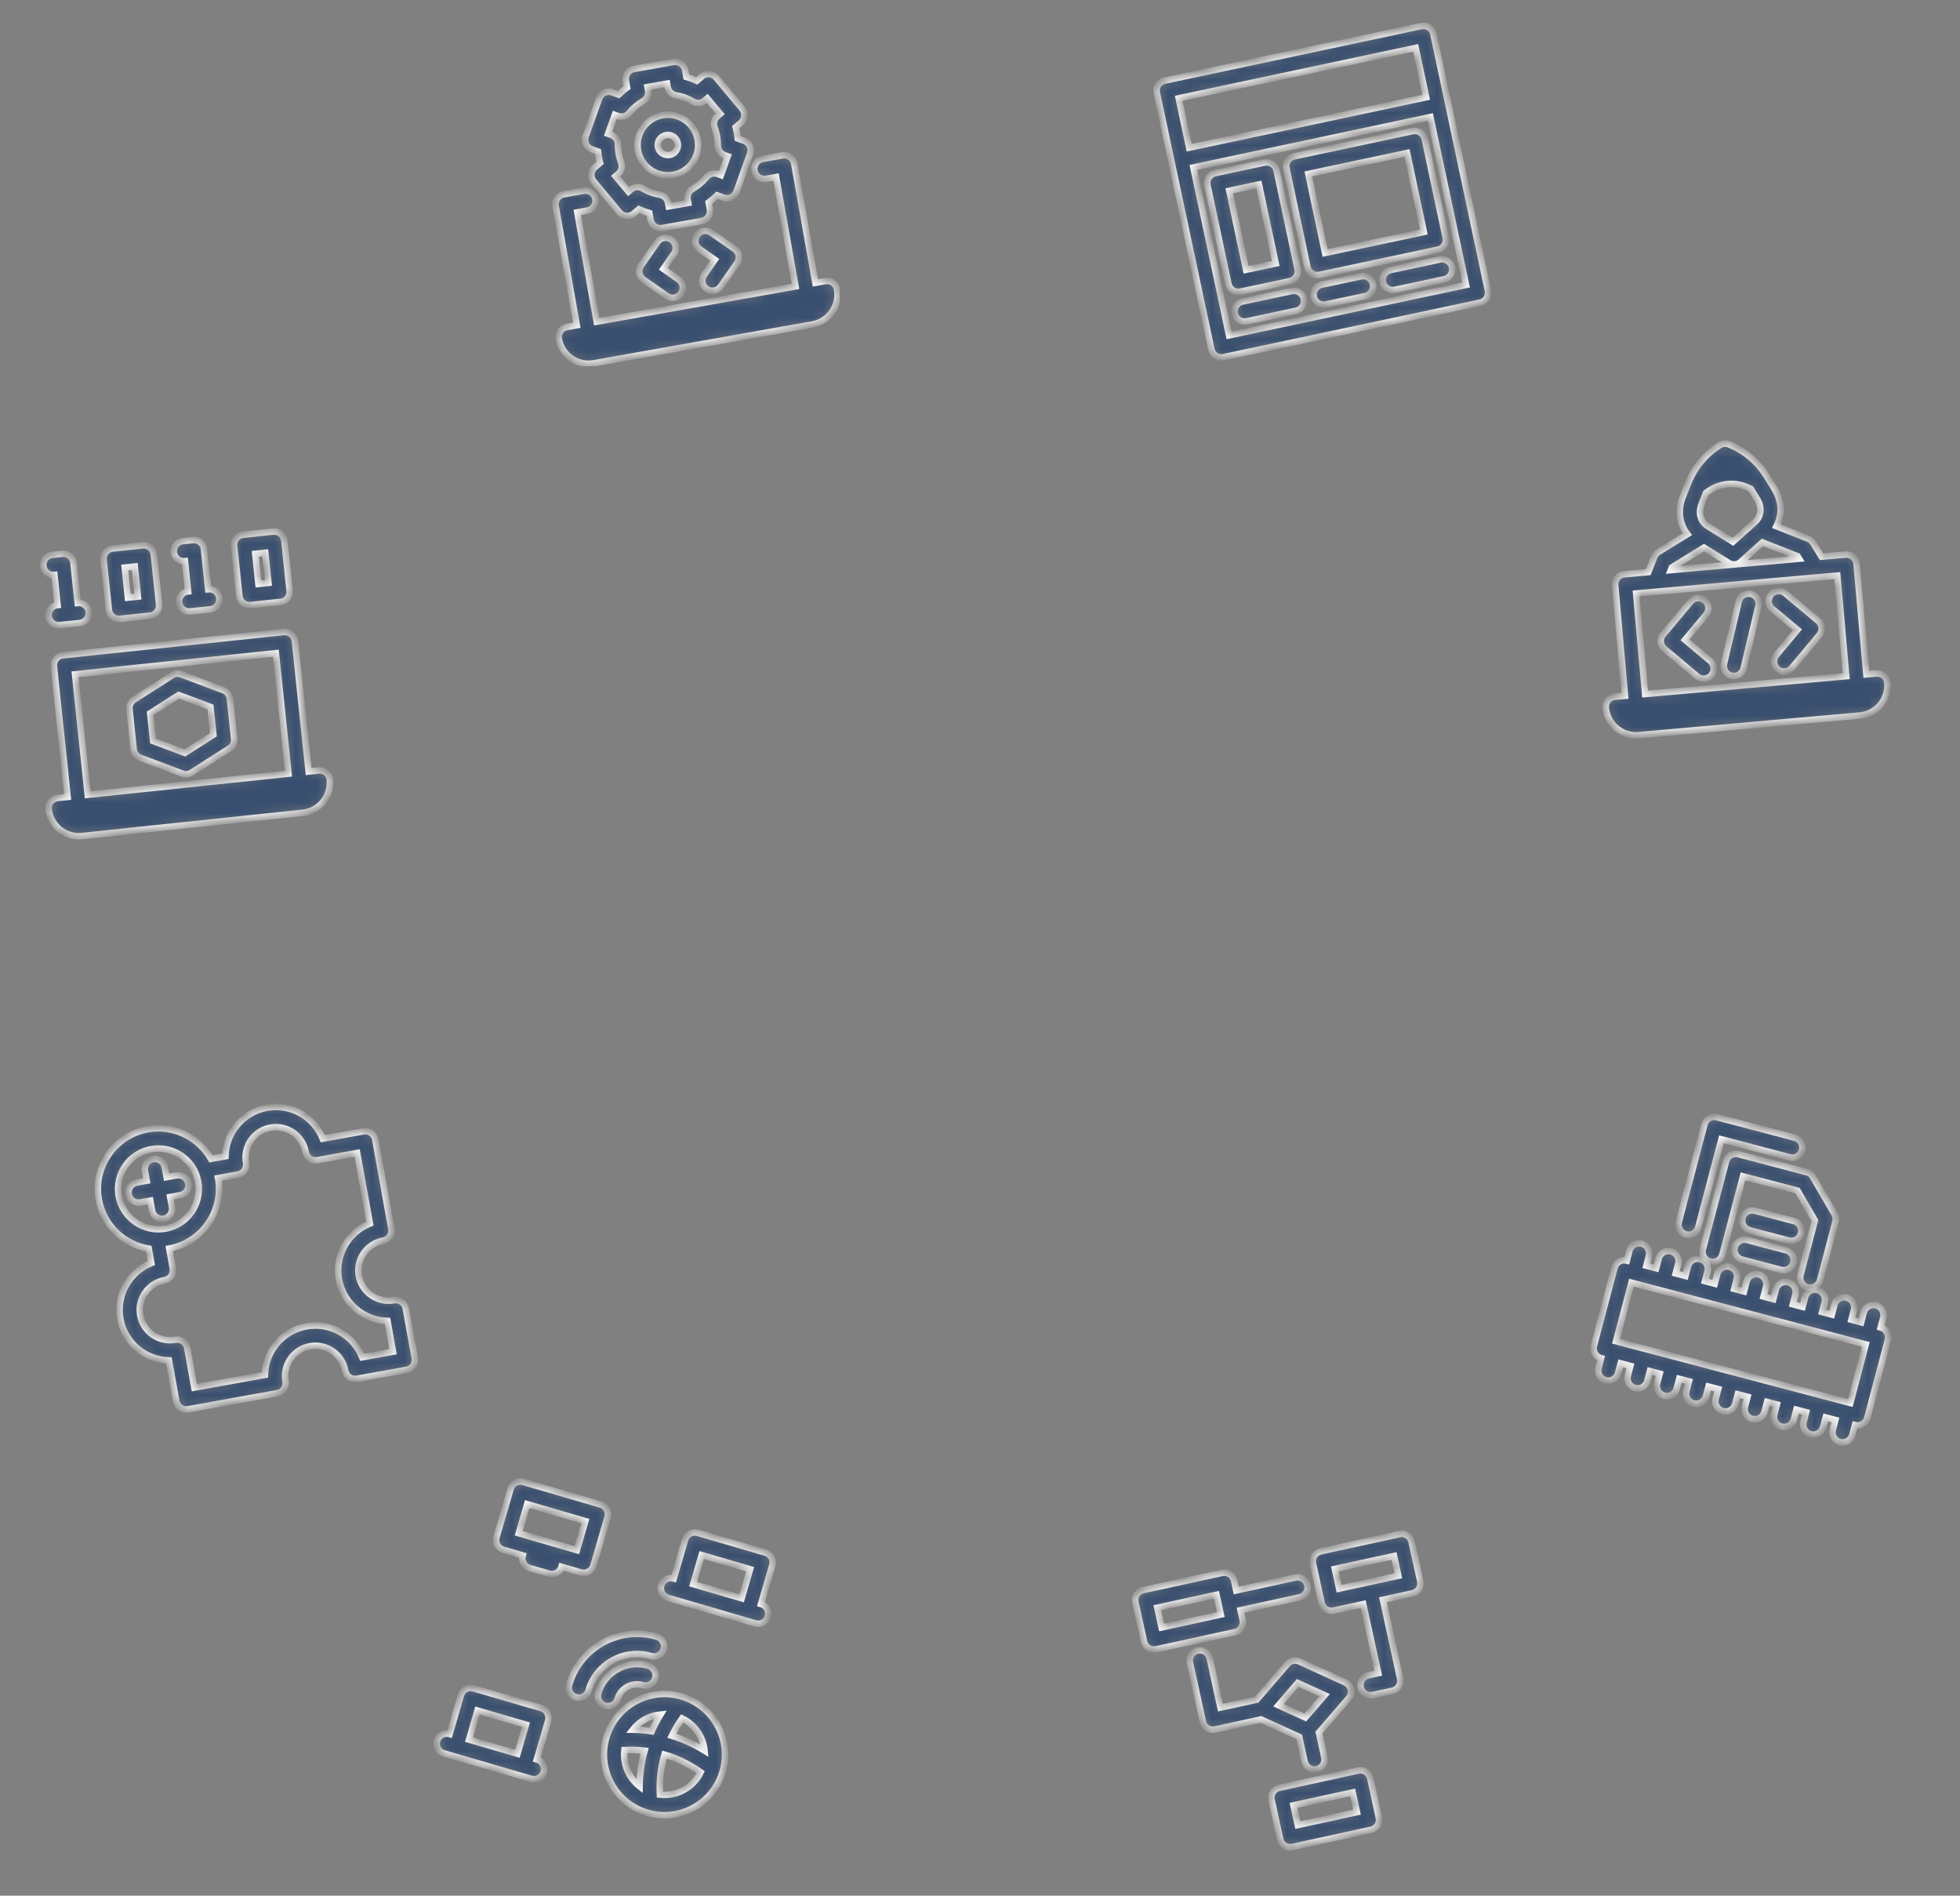 <svg width="182" height="176" viewBox="0 0 182 176" fill="none" xmlns="http://www.w3.org/2000/svg">
<rect x="0" y="0" width="182" height="176" fill="#808080" stroke="none"/>
<g clip-path="url(#clip0_234_1547)">
<mask id="path-1-inside-1_234_1547" fill="white">
<path d="M120.646 154.255C120.267 154.082 119.819 154.18 119.547 154.495L116.687 157.806L113.329 158.54L112.329 153.96C112.218 153.454 111.719 153.134 111.213 153.244C110.707 153.355 110.386 153.854 110.497 154.36L111.697 159.856C111.808 160.361 112.307 160.682 112.813 160.572L117.087 159.638L120.64 161.261L121.141 163.551C121.251 164.057 121.751 164.377 122.257 164.267C122.762 164.156 123.083 163.656 122.972 163.151L122.472 160.861L125.23 157.668C125.423 157.445 125.499 157.143 125.436 156.855C125.373 156.567 125.178 156.325 124.91 156.202L120.646 154.255ZM121.206 159.458L118.719 158.322L120.506 156.252L122.994 157.388L121.206 159.458Z"/>
</mask>
<path d="M120.646 154.255C120.267 154.082 119.819 154.18 119.547 154.495L116.687 157.806L113.329 158.54L112.329 153.96C112.218 153.454 111.719 153.134 111.213 153.244C110.707 153.355 110.386 153.854 110.497 154.36L111.697 159.856C111.808 160.361 112.307 160.682 112.813 160.572L117.087 159.638L120.64 161.261L121.141 163.551C121.251 164.057 121.751 164.377 122.257 164.267C122.762 164.156 123.083 163.656 122.972 163.151L122.472 160.861L125.23 157.668C125.423 157.445 125.499 157.143 125.436 156.855C125.373 156.567 125.178 156.325 124.91 156.202L120.646 154.255ZM121.206 159.458L118.719 158.322L120.506 156.252L122.994 157.388L121.206 159.458Z" fill="#394F6F" stroke="white" stroke-width="0.6" mask="url(#path-1-inside-1_234_1547)"/>
<mask id="path-2-inside-2_234_1547" fill="white">
<path d="M126.12 164.382L118.793 165.983C118.287 166.093 117.967 166.593 118.077 167.099L118.877 170.762C118.988 171.268 119.487 171.589 119.993 171.478L127.32 169.878C127.826 169.767 128.147 169.268 128.036 168.762L127.236 165.098C127.126 164.592 126.626 164.272 126.12 164.382ZM126.004 168.246L120.509 169.446L120.109 167.614L125.604 166.414L126.004 168.246Z"/>
</mask>
<path d="M126.12 164.382L118.793 165.983C118.287 166.093 117.967 166.593 118.077 167.099L118.877 170.762C118.988 171.268 119.487 171.589 119.993 171.478L127.32 169.878C127.826 169.767 128.147 169.268 128.036 168.762L127.236 165.098C127.126 164.592 126.626 164.272 126.12 164.382ZM126.004 168.246L120.509 169.446L120.109 167.614L125.604 166.414L126.004 168.246Z" fill="#394F6F" stroke="white" stroke-width="0.6" mask="url(#path-2-inside-2_234_1547)"/>
<mask id="path-3-inside-3_234_1547" fill="white">
<path d="M115.392 150.412L115.192 149.496L120.687 148.296C121.193 148.186 121.513 147.686 121.403 147.18C121.293 146.674 120.793 146.354 120.287 146.464L114.792 147.665L114.592 146.749C114.481 146.243 113.981 145.922 113.476 146.033L106.148 147.633C105.643 147.744 105.322 148.243 105.432 148.749L106.233 152.413C106.343 152.918 106.843 153.239 107.349 153.129L114.676 151.528C115.182 151.418 115.502 150.918 115.392 150.412ZM113.36 149.896L107.864 151.097L107.464 149.265L112.96 148.065L113.36 149.896Z"/>
</mask>
<path d="M115.392 150.412L115.192 149.496L120.687 148.296C121.193 148.186 121.513 147.686 121.403 147.18C121.293 146.674 120.793 146.354 120.287 146.464L114.792 147.665L114.592 146.749C114.481 146.243 113.981 145.922 113.476 146.033L106.148 147.633C105.643 147.744 105.322 148.243 105.432 148.749L106.233 152.413C106.343 152.918 106.843 153.239 107.349 153.129L114.676 151.528C115.182 151.418 115.502 150.918 115.392 150.412ZM113.36 149.896L107.864 151.097L107.464 149.265L112.96 148.065L113.36 149.896Z" fill="#394F6F" stroke="white" stroke-width="0.6" mask="url(#path-3-inside-3_234_1547)"/>
<mask id="path-4-inside-4_234_1547" fill="white">
<path d="M129.962 142.432L122.635 144.032C122.129 144.143 121.808 144.642 121.919 145.148L122.719 148.812C122.829 149.318 123.329 149.638 123.835 149.528L126.583 148.928L127.983 155.339L127.067 155.539C126.561 155.649 126.241 156.149 126.351 156.655C126.462 157.161 126.961 157.481 127.467 157.371L129.299 156.971C129.805 156.86 130.125 156.361 130.015 155.855L128.414 148.527L131.162 147.927C131.668 147.817 131.989 147.317 131.878 146.811L131.078 143.148C130.967 142.642 130.468 142.321 129.962 142.432ZM129.846 146.296L124.351 147.496L123.951 145.664L129.446 144.464L129.846 146.296Z"/>
</mask>
<path d="M129.962 142.432L122.635 144.032C122.129 144.143 121.808 144.642 121.919 145.148L122.719 148.812C122.829 149.318 123.329 149.638 123.835 149.528L126.583 148.928L127.983 155.339L127.067 155.539C126.561 155.649 126.241 156.149 126.351 156.655C126.462 157.161 126.961 157.481 127.467 157.371L129.299 156.971C129.805 156.86 130.125 156.361 130.015 155.855L128.414 148.527L131.162 147.927C131.668 147.817 131.989 147.317 131.878 146.811L131.078 143.148C130.967 142.642 130.468 142.321 129.962 142.432ZM129.846 146.296L124.351 147.496L123.951 145.664L129.446 144.464L129.846 146.296Z" fill="#394F6F" stroke="white" stroke-width="0.6" mask="url(#path-4-inside-4_234_1547)"/>
</g>
<g clip-path="url(#clip1_234_1547)">
<mask id="path-5-inside-5_234_1547" fill="white">
<path d="M174.635 123.244L174.873 122.338C175.005 121.837 174.707 121.324 174.206 121.192C173.705 121.06 173.192 121.359 173.06 121.86L172.821 122.767L171.915 122.528L172.154 121.621C172.286 121.121 171.987 120.608 171.486 120.476C170.985 120.344 170.472 120.643 170.34 121.143L170.102 122.05L169.195 121.811L169.434 120.905C169.566 120.404 169.267 119.891 168.766 119.759C168.265 119.627 167.753 119.926 167.621 120.427L167.382 121.334L166.475 121.095L166.714 120.188C166.846 119.688 166.548 119.175 166.046 119.043C165.545 118.911 165.033 119.21 164.901 119.711L164.662 120.617L163.756 120.378L163.994 119.472C164.126 118.971 163.828 118.458 163.327 118.326C162.826 118.194 162.313 118.493 162.181 118.994L161.943 119.901L161.036 119.662L161.275 118.755C161.407 118.255 161.108 117.742 160.607 117.61C160.106 117.478 159.594 117.777 159.462 118.278L159.223 119.184L158.316 118.945L158.555 118.039C158.687 117.538 158.388 117.025 157.887 116.893C157.386 116.761 156.874 117.061 156.742 117.561L156.503 118.468L155.597 118.229L155.835 117.322C155.967 116.822 155.669 116.309 155.168 116.177C154.667 116.045 154.154 116.344 154.022 116.845L153.783 117.751L152.877 117.512L153.116 116.606C153.248 116.105 152.949 115.592 152.448 115.46C151.947 115.328 151.434 115.628 151.303 116.128L151.064 117.035C150.563 116.903 150.05 117.202 149.918 117.702L148.008 124.955C147.876 125.456 148.174 125.968 148.675 126.1L148.437 127.007C148.305 127.508 148.603 128.02 149.104 128.152C149.605 128.284 150.118 127.985 150.25 127.485L150.489 126.578L151.395 126.817L151.156 127.723C151.024 128.224 151.323 128.737 151.824 128.869C152.325 129.001 152.838 128.702 152.969 128.201L153.208 127.295L154.115 127.533L153.876 128.44C153.744 128.941 154.043 129.453 154.544 129.585C155.045 129.717 155.557 129.418 155.689 128.918L155.928 128.011L156.835 128.25L156.596 129.156C156.464 129.657 156.762 130.17 157.264 130.302C157.765 130.434 158.277 130.135 158.409 129.634L158.648 128.728L159.554 128.966L159.315 129.873C159.184 130.374 159.482 130.886 159.983 131.018C160.484 131.15 160.997 130.851 161.129 130.351L161.367 129.444L162.274 129.683L162.035 130.589C161.903 131.09 162.202 131.603 162.703 131.735C163.204 131.867 163.716 131.568 163.848 131.067L164.087 130.16L164.994 130.399L164.755 131.306C164.623 131.806 164.922 132.319 165.423 132.451C165.924 132.583 166.436 132.284 166.568 131.783L166.807 130.877L167.713 131.116L167.475 132.022C167.343 132.523 167.641 133.036 168.142 133.168C168.643 133.3 169.156 133.001 169.288 132.5L169.527 131.593L170.433 131.832L170.194 132.739C170.062 133.239 170.361 133.752 170.862 133.884C171.363 134.016 171.876 133.717 172.007 133.216L172.246 132.31C172.747 132.442 173.26 132.143 173.392 131.642L175.302 124.39C175.434 123.889 175.136 123.376 174.635 123.244ZM150.06 124.526L151.493 119.087L173.25 124.818L171.817 130.258L150.06 124.526Z"/>
</mask>
<path d="M174.635 123.244L174.873 122.338C175.005 121.837 174.707 121.324 174.206 121.192C173.705 121.06 173.192 121.359 173.06 121.86L172.821 122.767L171.915 122.528L172.154 121.621C172.286 121.121 171.987 120.608 171.486 120.476C170.985 120.344 170.472 120.643 170.34 121.143L170.102 122.05L169.195 121.811L169.434 120.905C169.566 120.404 169.267 119.891 168.766 119.759C168.265 119.627 167.753 119.926 167.621 120.427L167.382 121.334L166.475 121.095L166.714 120.188C166.846 119.688 166.548 119.175 166.046 119.043C165.545 118.911 165.033 119.21 164.901 119.711L164.662 120.617L163.756 120.378L163.994 119.472C164.126 118.971 163.828 118.458 163.327 118.326C162.826 118.194 162.313 118.493 162.181 118.994L161.943 119.901L161.036 119.662L161.275 118.755C161.407 118.255 161.108 117.742 160.607 117.61C160.106 117.478 159.594 117.777 159.462 118.278L159.223 119.184L158.316 118.945L158.555 118.039C158.687 117.538 158.388 117.025 157.887 116.893C157.386 116.761 156.874 117.061 156.742 117.561L156.503 118.468L155.597 118.229L155.835 117.322C155.967 116.822 155.669 116.309 155.168 116.177C154.667 116.045 154.154 116.344 154.022 116.845L153.783 117.751L152.877 117.512L153.116 116.606C153.248 116.105 152.949 115.592 152.448 115.46C151.947 115.328 151.434 115.628 151.303 116.128L151.064 117.035C150.563 116.903 150.05 117.202 149.918 117.702L148.008 124.955C147.876 125.456 148.174 125.968 148.675 126.1L148.437 127.007C148.305 127.508 148.603 128.02 149.104 128.152C149.605 128.284 150.118 127.985 150.25 127.485L150.489 126.578L151.395 126.817L151.156 127.723C151.024 128.224 151.323 128.737 151.824 128.869C152.325 129.001 152.838 128.702 152.969 128.201L153.208 127.295L154.115 127.533L153.876 128.44C153.744 128.941 154.043 129.453 154.544 129.585C155.045 129.717 155.557 129.418 155.689 128.918L155.928 128.011L156.835 128.25L156.596 129.156C156.464 129.657 156.762 130.17 157.264 130.302C157.765 130.434 158.277 130.135 158.409 129.634L158.648 128.728L159.554 128.966L159.315 129.873C159.184 130.374 159.482 130.886 159.983 131.018C160.484 131.15 160.997 130.851 161.129 130.351L161.367 129.444L162.274 129.683L162.035 130.589C161.903 131.09 162.202 131.603 162.703 131.735C163.204 131.867 163.716 131.568 163.848 131.067L164.087 130.16L164.994 130.399L164.755 131.306C164.623 131.806 164.922 132.319 165.423 132.451C165.924 132.583 166.436 132.284 166.568 131.783L166.807 130.877L167.713 131.116L167.475 132.022C167.343 132.523 167.641 133.036 168.142 133.168C168.643 133.3 169.156 133.001 169.288 132.5L169.527 131.593L170.433 131.832L170.194 132.739C170.062 133.239 170.361 133.752 170.862 133.884C171.363 134.016 171.876 133.717 172.007 133.216L172.246 132.31C172.747 132.442 173.26 132.143 173.392 131.642L175.302 124.39C175.434 123.889 175.136 123.376 174.635 123.244ZM150.06 124.526L151.493 119.087L173.25 124.818L171.817 130.258L150.06 124.526Z" fill="#394F6F" stroke="white" stroke-width="0.6" mask="url(#path-5-inside-5_234_1547)"/>
<mask id="path-6-inside-6_234_1547" fill="white">
<path d="M160.275 107.828L158.125 115.987C157.994 116.487 158.292 117 158.793 117.132C159.294 117.264 159.807 116.965 159.939 116.464L161.849 109.212L166.913 110.546L168.525 113.311L167.191 118.375C167.059 118.876 167.358 119.388 167.859 119.52C168.36 119.652 168.872 119.353 169.004 118.853L170.437 113.413C170.501 113.173 170.466 112.917 170.34 112.702L168.337 109.266C168.212 109.051 168.007 108.895 167.766 108.832L161.42 107.16C160.919 107.028 160.407 107.327 160.275 107.828V107.828Z"/>
</mask>
<path d="M160.275 107.828L158.125 115.987C157.994 116.487 158.292 117 158.793 117.132C159.294 117.264 159.807 116.965 159.939 116.464L161.849 109.212L166.913 110.546L168.525 113.311L167.191 118.375C167.059 118.876 167.358 119.388 167.859 119.52C168.36 119.652 168.872 119.353 169.004 118.853L170.437 113.413C170.501 113.173 170.466 112.917 170.34 112.702L168.337 109.266C168.212 109.051 168.007 108.895 167.766 108.832L161.42 107.16C160.919 107.028 160.407 107.327 160.275 107.828V107.828Z" fill="#394F6F" stroke="white" stroke-width="0.6" mask="url(#path-6-inside-6_234_1547)"/>
<mask id="path-7-inside-7_234_1547" fill="white">
<path d="M156.552 114.603C157.053 114.735 157.566 114.435 157.698 113.935L159.847 105.776L166.193 107.447C166.694 107.579 167.207 107.28 167.339 106.78C167.47 106.279 167.172 105.766 166.671 105.634L159.418 103.724C158.917 103.592 158.405 103.891 158.273 104.391L155.885 113.457C155.753 113.958 156.051 114.471 156.552 114.603Z"/>
</mask>
<path d="M156.552 114.603C157.053 114.735 157.566 114.435 157.698 113.935L159.847 105.776L166.193 107.447C166.694 107.579 167.207 107.28 167.339 106.78C167.47 106.279 167.172 105.766 166.671 105.634L159.418 103.724C158.917 103.592 158.405 103.891 158.273 104.391L155.885 113.457C155.753 113.958 156.051 114.471 156.552 114.603Z" fill="#394F6F" stroke="white" stroke-width="0.6" mask="url(#path-7-inside-7_234_1547)"/>
<mask id="path-8-inside-8_234_1547" fill="white">
<path d="M166.574 113.365L162.948 112.409C162.447 112.277 161.934 112.576 161.802 113.077C161.67 113.578 161.969 114.09 162.47 114.222L166.096 115.178C166.597 115.31 167.11 115.011 167.242 114.51C167.373 114.009 167.075 113.497 166.574 113.365Z"/>
</mask>
<path d="M166.574 113.365L162.948 112.409C162.447 112.277 161.934 112.576 161.802 113.077C161.67 113.578 161.969 114.09 162.47 114.222L166.096 115.178C166.597 115.31 167.11 115.011 167.242 114.51C167.373 114.009 167.075 113.497 166.574 113.365Z" fill="#394F6F" stroke="white" stroke-width="0.6" mask="url(#path-8-inside-8_234_1547)"/>
<mask id="path-9-inside-9_234_1547" fill="white">
<path d="M165.857 116.084L162.231 115.129C161.73 114.997 161.217 115.296 161.085 115.797C160.954 116.297 161.252 116.81 161.753 116.942L165.379 117.897C165.88 118.029 166.393 117.73 166.525 117.23C166.657 116.729 166.358 116.216 165.857 116.084Z"/>
</mask>
<path d="M165.857 116.084L162.231 115.129C161.73 114.997 161.217 115.296 161.085 115.797C160.954 116.297 161.252 116.81 161.753 116.942L165.379 117.897C165.88 118.029 166.393 117.73 166.525 117.23C166.657 116.729 166.358 116.216 165.857 116.084Z" fill="#394F6F" stroke="white" stroke-width="0.6" mask="url(#path-9-inside-9_234_1547)"/>
</g>
<mask id="path-10-inside-10_234_1547" fill="white">
<path d="M174.24 62.528L173.306 62.611L172.392 52.339C172.346 51.823 171.891 51.443 171.375 51.489L169.151 51.687L168.355 50.395C168.249 50.222 168.089 50.089 167.9 50.014L164.958 48.857C165.241 48.299 165.389 47.674 165.332 47.04C165.281 46.466 165.094 45.904 164.793 45.415L164.039 44.191C164.029 44.176 164.017 44.163 164.007 44.148C164.001 44.139 163.994 44.13 163.987 44.12C163.171 42.834 161.951 41.816 160.533 41.258C160.259 41.15 159.949 41.178 159.698 41.332C158.401 42.132 157.379 43.349 156.804 44.759C156.798 44.77 156.793 44.779 156.788 44.79C156.782 44.806 156.772 44.821 156.765 44.837L156.24 46.175C156.028 46.71 155.943 47.297 155.994 47.87C156.051 48.505 156.306 49.093 156.683 49.593L153.992 51.252C153.819 51.358 153.685 51.518 153.611 51.707L153.056 53.118L150.831 53.316C150.315 53.362 149.935 53.817 149.981 54.333L150.894 64.605L149.96 64.688C149.444 64.734 149.064 65.189 149.11 65.705C149.247 67.25 150.616 68.394 152.16 68.257L172.704 66.43C174.249 66.292 175.394 64.924 175.257 63.379C175.211 62.863 174.756 62.482 174.24 62.528ZM158.564 48.843C158.165 48.596 157.903 48.17 157.862 47.704C157.837 47.42 157.879 47.128 157.984 46.862L158.415 45.767C159.625 44.801 161.217 44.659 162.579 45.396L163.197 46.4C163.347 46.642 163.439 46.922 163.465 47.206C163.506 47.672 163.323 48.138 162.975 48.451L160.916 50.301L158.564 48.843ZM155.241 52.684L158.23 50.842L160.527 52.265C160.704 52.375 160.906 52.42 161.103 52.402C161.3 52.385 161.492 52.305 161.647 52.166L163.656 50.359L166.923 51.645L167.063 51.872L161.103 52.402L155.143 52.932L155.241 52.684ZM151.931 55.101L170.608 53.439L171.438 62.778L152.762 64.439L151.931 55.101Z"/>
</mask>
<path d="M174.24 62.528L173.306 62.611L172.392 52.339C172.346 51.823 171.891 51.443 171.375 51.489L169.151 51.687L168.355 50.395C168.249 50.222 168.089 50.089 167.9 50.014L164.958 48.857C165.241 48.299 165.389 47.674 165.332 47.04C165.281 46.466 165.094 45.904 164.793 45.415L164.039 44.191C164.029 44.176 164.017 44.163 164.007 44.148C164.001 44.139 163.994 44.13 163.987 44.12C163.171 42.834 161.951 41.816 160.533 41.258C160.259 41.15 159.949 41.178 159.698 41.332C158.401 42.132 157.379 43.349 156.804 44.759C156.798 44.77 156.793 44.779 156.788 44.79C156.782 44.806 156.772 44.821 156.765 44.837L156.24 46.175C156.028 46.71 155.943 47.297 155.994 47.87C156.051 48.505 156.306 49.093 156.683 49.593L153.992 51.252C153.819 51.358 153.685 51.518 153.611 51.707L153.056 53.118L150.831 53.316C150.315 53.362 149.935 53.817 149.981 54.333L150.894 64.605L149.96 64.688C149.444 64.734 149.064 65.189 149.11 65.705C149.247 67.25 150.616 68.394 152.16 68.257L172.704 66.43C174.249 66.292 175.394 64.924 175.257 63.379C175.211 62.863 174.756 62.482 174.24 62.528ZM158.564 48.843C158.165 48.596 157.903 48.17 157.862 47.704C157.837 47.42 157.879 47.128 157.984 46.862L158.415 45.767C159.625 44.801 161.217 44.659 162.579 45.396L163.197 46.4C163.347 46.642 163.439 46.922 163.465 47.206C163.506 47.672 163.323 48.138 162.975 48.451L160.916 50.301L158.564 48.843ZM155.241 52.684L158.23 50.842L160.527 52.265C160.704 52.375 160.906 52.42 161.103 52.402C161.3 52.385 161.492 52.305 161.647 52.166L163.656 50.359L166.923 51.645L167.063 51.872L161.103 52.402L155.143 52.932L155.241 52.684ZM151.931 55.101L170.608 53.439L171.438 62.778L152.762 64.439L151.931 55.101Z" fill="#394F6F" stroke="white" stroke-width="0.6" mask="url(#path-10-inside-10_234_1547)"/>
<mask id="path-11-inside-11_234_1547" fill="white">
<path d="M158.303 55.751C157.905 55.419 157.315 55.471 156.982 55.868L154.43 58.919C154.098 59.316 154.15 59.907 154.547 60.239L157.598 62.792C157.797 62.958 158.044 63.028 158.283 63.007C158.522 62.985 158.752 62.873 158.918 62.674C159.251 62.277 159.198 61.686 158.801 61.354L156.469 59.403L158.42 57.071C158.752 56.674 158.7 56.083 158.303 55.751V55.751Z"/>
</mask>
<path d="M158.303 55.751C157.905 55.419 157.315 55.471 156.982 55.868L154.43 58.919C154.098 59.316 154.15 59.907 154.547 60.239L157.598 62.792C157.797 62.958 158.044 63.028 158.283 63.007C158.522 62.985 158.752 62.873 158.918 62.674C159.251 62.277 159.198 61.686 158.801 61.354L156.469 59.403L158.42 57.071C158.752 56.674 158.7 56.083 158.303 55.751V55.751Z" fill="#394F6F" stroke="white" stroke-width="0.6" mask="url(#path-11-inside-11_234_1547)"/>
<mask id="path-12-inside-12_234_1547" fill="white">
<path d="M165.773 55.086C165.376 54.754 164.785 54.807 164.452 55.204C164.12 55.601 164.172 56.192 164.57 56.524L166.901 58.475L164.951 60.807C164.618 61.204 164.671 61.795 165.068 62.127C165.267 62.293 165.514 62.363 165.753 62.342C165.992 62.321 166.222 62.208 166.389 62.01L168.941 58.959C169.273 58.562 169.221 57.971 168.823 57.639L165.773 55.086Z"/>
</mask>
<path d="M165.773 55.086C165.376 54.754 164.785 54.807 164.452 55.204C164.12 55.601 164.172 56.192 164.57 56.524L166.901 58.475L164.951 60.807C164.618 61.204 164.671 61.795 165.068 62.127C165.267 62.293 165.514 62.363 165.753 62.342C165.992 62.321 166.222 62.208 166.389 62.01L168.941 58.959C169.273 58.562 169.221 57.971 168.823 57.639L165.773 55.086Z" fill="#394F6F" stroke="white" stroke-width="0.6" mask="url(#path-12-inside-12_234_1547)"/>
<mask id="path-13-inside-13_234_1547" fill="white">
<path d="M162.585 55.143C162.077 55.023 161.577 55.334 161.457 55.838L160.088 61.607C159.968 62.111 160.28 62.616 160.783 62.735C160.884 62.759 160.985 62.766 161.083 62.757C161.474 62.722 161.816 62.443 161.911 62.04L163.28 56.271C163.4 55.767 163.089 55.262 162.585 55.143Z"/>
</mask>
<path d="M162.585 55.143C162.077 55.023 161.577 55.334 161.457 55.838L160.088 61.607C159.968 62.111 160.28 62.616 160.783 62.735C160.884 62.759 160.985 62.766 161.083 62.757C161.474 62.722 161.816 62.443 161.911 62.04L163.28 56.271C163.4 55.767 163.089 55.262 162.585 55.143Z" fill="#394F6F" stroke="white" stroke-width="0.6" mask="url(#path-13-inside-13_234_1547)"/>
<g clip-path="url(#clip2_234_1547)">
<mask id="path-14-inside-14_234_1547" fill="white">
<path d="M29.59 71.535L28.658 71.634L27.382 59.513C27.328 58.998 26.867 58.625 26.352 58.679L5.84 60.838C5.325 60.892 4.952 61.353 5.006 61.869L6.282 73.989L5.349 74.087C4.835 74.142 4.461 74.603 4.515 75.118C4.678 76.66 6.064 77.783 7.607 77.621L28.118 75.461C29.661 75.299 30.783 73.912 30.621 72.37C30.567 71.854 30.106 71.481 29.59 71.535ZM6.969 62.605L25.616 60.642L26.793 71.83L8.146 73.793L6.969 62.605Z"/>
</mask>
<path d="M29.59 71.535L28.658 71.634L27.382 59.513C27.328 58.998 26.867 58.625 26.352 58.679L5.84 60.838C5.325 60.892 4.952 61.353 5.006 61.869L6.282 73.989L5.349 74.087C4.835 74.142 4.461 74.603 4.515 75.118C4.678 76.66 6.064 77.783 7.607 77.621L28.118 75.461C29.661 75.299 30.783 73.912 30.621 72.37C30.567 71.854 30.106 71.481 29.59 71.535ZM6.969 62.605L25.616 60.642L26.793 71.83L8.146 73.793L6.969 62.605Z" fill="#394F6F" stroke="white" stroke-width="0.6" mask="url(#path-14-inside-14_234_1547)"/>
<mask id="path-15-inside-15_234_1547" fill="white">
<path d="M20.743 64.082L16.818 62.61C16.542 62.507 16.232 62.539 15.984 62.698L12.451 64.955C12.151 65.147 11.986 65.49 12.023 65.843L12.416 69.573C12.453 69.926 12.686 70.227 13.019 70.353L16.944 71.825C17.082 71.876 17.229 71.894 17.372 71.879C17.515 71.864 17.654 71.816 17.778 71.737L21.311 69.48C21.611 69.288 21.776 68.945 21.739 68.591L21.346 64.862C21.309 64.509 21.076 64.207 20.743 64.082ZM19.814 68.211L17.164 69.904L14.22 68.8L13.948 66.223L16.598 64.53L19.542 65.635L19.814 68.211Z"/>
</mask>
<path d="M20.743 64.082L16.818 62.61C16.542 62.507 16.232 62.539 15.984 62.698L12.451 64.955C12.151 65.147 11.986 65.49 12.023 65.843L12.416 69.573C12.453 69.926 12.686 70.227 13.019 70.353L16.944 71.825C17.082 71.876 17.229 71.894 17.372 71.879C17.515 71.864 17.654 71.816 17.778 71.737L21.311 69.48C21.611 69.288 21.776 68.945 21.739 68.591L21.346 64.862C21.309 64.509 21.076 64.207 20.743 64.082ZM19.814 68.211L17.164 69.904L14.22 68.8L13.948 66.223L16.598 64.53L19.542 65.635L19.814 68.211Z" fill="#394F6F" stroke="white" stroke-width="0.6" mask="url(#path-15-inside-15_234_1547)"/>
<mask id="path-16-inside-16_234_1547" fill="white">
<path d="M11.139 57.452L13.936 57.158C14.451 57.104 14.824 56.643 14.77 56.127L14.279 51.466C14.225 50.95 13.764 50.577 13.249 50.631L10.452 50.926C9.937 50.98 9.563 51.441 9.618 51.956L10.108 56.618C10.163 57.133 10.624 57.507 11.139 57.452ZM11.581 52.692L12.513 52.594L12.807 55.391L11.875 55.489L11.581 52.692Z"/>
</mask>
<path d="M11.139 57.452L13.936 57.158C14.451 57.104 14.824 56.643 14.77 56.127L14.279 51.466C14.225 50.95 13.764 50.577 13.249 50.631L10.452 50.926C9.937 50.98 9.563 51.441 9.618 51.956L10.108 56.618C10.163 57.133 10.624 57.507 11.139 57.452ZM11.581 52.692L12.513 52.594L12.807 55.391L11.875 55.489L11.581 52.692Z" fill="#394F6F" stroke="white" stroke-width="0.6" mask="url(#path-16-inside-16_234_1547)"/>
<mask id="path-17-inside-17_234_1547" fill="white">
<path d="M23.26 56.176L26.057 55.882C26.572 55.828 26.945 55.367 26.891 54.851L26.401 50.19C26.346 49.674 25.885 49.301 25.37 49.355L22.573 49.65C22.058 49.704 21.684 50.165 21.739 50.68L22.23 55.342C22.284 55.857 22.745 56.231 23.26 56.176ZM23.702 51.416L24.634 51.318L24.928 54.115L23.996 54.214L23.702 51.416Z"/>
</mask>
<path d="M23.26 56.176L26.057 55.882C26.572 55.828 26.945 55.367 26.891 54.851L26.401 50.19C26.346 49.674 25.885 49.301 25.37 49.355L22.573 49.65C22.058 49.704 21.684 50.165 21.739 50.68L22.23 55.342C22.284 55.857 22.745 56.231 23.26 56.176ZM23.702 51.416L24.634 51.318L24.928 54.115L23.996 54.214L23.702 51.416Z" fill="#394F6F" stroke="white" stroke-width="0.6" mask="url(#path-17-inside-17_234_1547)"/>
<mask id="path-18-inside-18_234_1547" fill="white">
<path d="M4.515 57.207C4.569 57.722 5.03 58.095 5.545 58.041L7.41 57.845C7.925 57.791 8.298 57.33 8.244 56.814C8.19 56.299 7.728 55.926 7.214 55.98L6.821 52.251C6.767 51.736 6.305 51.362 5.79 51.417L4.858 51.515C4.343 51.569 3.97 52.03 4.024 52.545C4.078 53.061 4.54 53.434 5.054 53.38L5.349 56.176C4.834 56.231 4.46 56.692 4.515 57.207Z"/>
</mask>
<path d="M4.515 57.207C4.569 57.722 5.03 58.095 5.545 58.041L7.41 57.845C7.925 57.791 8.298 57.33 8.244 56.814C8.19 56.299 7.728 55.926 7.214 55.98L6.821 52.251C6.767 51.736 6.305 51.362 5.79 51.417L4.858 51.515C4.343 51.569 3.97 52.03 4.024 52.545C4.078 53.061 4.54 53.434 5.054 53.38L5.349 56.176C4.834 56.231 4.46 56.692 4.515 57.207Z" fill="#394F6F" stroke="white" stroke-width="0.6" mask="url(#path-18-inside-18_234_1547)"/>
<mask id="path-19-inside-19_234_1547" fill="white">
<path d="M16.634 55.931C16.688 56.446 17.149 56.819 17.664 56.765L19.529 56.569C20.044 56.515 20.418 56.054 20.363 55.538C20.309 55.023 19.848 54.65 19.333 54.704L18.94 50.975C18.886 50.459 18.425 50.086 17.91 50.141L16.977 50.239C16.462 50.293 16.089 50.754 16.143 51.269C16.197 51.785 16.658 52.158 17.174 52.103L17.468 54.901C16.953 54.955 16.58 55.416 16.634 55.931Z"/>
</mask>
<path d="M16.634 55.931C16.688 56.446 17.149 56.819 17.664 56.765L19.529 56.569C20.044 56.515 20.418 56.054 20.363 55.538C20.309 55.023 19.848 54.65 19.333 54.704L18.94 50.975C18.886 50.459 18.425 50.086 17.91 50.141L16.977 50.239C16.462 50.293 16.089 50.754 16.143 51.269C16.197 51.785 16.658 52.158 17.174 52.103L17.468 54.901C16.953 54.955 16.58 55.416 16.634 55.931Z" fill="#394F6F" stroke="white" stroke-width="0.6" mask="url(#path-19-inside-19_234_1547)"/>
</g>
<g clip-path="url(#clip3_234_1547)">
<mask id="path-20-inside-20_234_1547" fill="white">
<path d="M67.103 164.468C67.965 161.493 66.251 158.371 63.277 157.503C60.303 156.635 57.178 158.345 56.305 161.316C56.304 161.319 56.303 161.321 56.302 161.324C56.302 161.325 56.301 161.326 56.301 161.327C55.432 164.304 57.147 167.433 60.125 168.302C63.102 169.171 66.231 167.456 67.1 164.479C67.101 164.478 67.101 164.477 67.101 164.476C67.102 164.473 67.102 164.471 67.103 164.468ZM65.427 162.538C64.468 161.945 63.448 161.478 62.385 161.153C62.657 160.594 62.977 160.057 63.343 159.543C64.523 160.119 65.301 161.264 65.427 162.538V162.538ZM61.336 159.176C61.025 159.68 60.752 160.201 60.513 160.737C59.934 160.65 59.348 160.599 58.756 160.591C59.386 159.789 60.321 159.277 61.336 159.176V159.176ZM57.984 162.48C58.615 162.448 59.24 162.467 59.858 162.538C59.56 163.61 59.405 164.72 59.389 165.848C58.383 165.056 57.836 163.785 57.984 162.48V162.48ZM61.278 166.619C61.214 165.348 61.349 164.094 61.699 162.899C62.894 163.247 64.024 163.808 65.061 164.545C64.367 165.965 62.848 166.798 61.278 166.619Z"/>
</mask>
<path d="M67.103 164.468C67.965 161.493 66.251 158.371 63.277 157.503C60.303 156.635 57.178 158.345 56.305 161.316C56.304 161.319 56.303 161.321 56.302 161.324C56.302 161.325 56.301 161.326 56.301 161.327C55.432 164.304 57.147 167.433 60.125 168.302C63.102 169.171 66.231 167.456 67.1 164.479C67.101 164.478 67.101 164.477 67.101 164.476C67.102 164.473 67.102 164.471 67.103 164.468ZM65.427 162.538C64.468 161.945 63.448 161.478 62.385 161.153C62.657 160.594 62.977 160.057 63.343 159.543C64.523 160.119 65.301 161.264 65.427 162.538V162.538ZM61.336 159.176C61.025 159.68 60.752 160.201 60.513 160.737C59.934 160.65 59.348 160.599 58.756 160.591C59.386 159.789 60.321 159.277 61.336 159.176V159.176ZM57.984 162.48C58.615 162.448 59.24 162.467 59.858 162.538C59.56 163.61 59.405 164.72 59.389 165.848C58.383 165.056 57.836 163.785 57.984 162.48V162.48ZM61.278 166.619C61.214 165.348 61.349 164.094 61.699 162.899C62.894 163.247 64.024 163.808 65.061 164.545C64.367 165.965 62.848 166.798 61.278 166.619Z" fill="#394F6F" stroke="white" stroke-width="0.6" mask="url(#path-20-inside-20_234_1547)"/>
<mask id="path-21-inside-21_234_1547" fill="white">
<path d="M60.464 153.752C60.961 153.898 61.481 153.613 61.626 153.115C61.772 152.618 61.486 152.098 60.989 151.952C57.516 150.939 53.864 152.94 52.851 156.414C52.706 156.911 52.991 157.431 53.488 157.576C53.986 157.721 54.506 157.436 54.651 156.939C55.375 154.458 57.983 153.028 60.464 153.752Z"/>
</mask>
<path d="M60.464 153.752C60.961 153.898 61.481 153.613 61.626 153.115C61.772 152.618 61.486 152.098 60.989 151.952C57.516 150.939 53.864 152.94 52.851 156.414C52.706 156.911 52.991 157.431 53.488 157.576C53.986 157.721 54.506 157.436 54.651 156.939C55.375 154.458 57.983 153.028 60.464 153.752Z" fill="#394F6F" stroke="white" stroke-width="0.6" mask="url(#path-21-inside-21_234_1547)"/>
<mask id="path-22-inside-22_234_1547" fill="white">
<path d="M59.676 156.452C60.173 156.598 60.694 156.312 60.839 155.815C60.984 155.318 60.699 154.798 60.201 154.652C58.216 154.073 56.13 155.216 55.551 157.202C55.406 157.699 55.691 158.219 56.188 158.364C56.686 158.509 57.206 158.224 57.351 157.727C57.64 156.735 58.684 156.163 59.676 156.452Z"/>
</mask>
<path d="M59.676 156.452C60.173 156.598 60.694 156.312 60.839 155.815C60.984 155.318 60.699 154.798 60.201 154.652C58.216 154.073 56.13 155.216 55.551 157.202C55.406 157.699 55.691 158.219 56.188 158.364C56.686 158.509 57.206 158.224 57.351 157.727C57.64 156.735 58.684 156.163 59.676 156.452Z" fill="#394F6F" stroke="white" stroke-width="0.6" mask="url(#path-22-inside-22_234_1547)"/>
<mask id="path-23-inside-23_234_1547" fill="white">
<path d="M46.741 143.888L48.541 144.413C48.396 144.91 48.681 145.43 49.178 145.575L50.978 146.101C51.475 146.246 51.996 145.961 52.141 145.463L53.941 145.989C54.438 146.134 54.958 145.849 55.103 145.352L56.417 140.852C56.562 140.354 56.277 139.834 55.779 139.689L48.58 137.588C48.082 137.443 47.562 137.728 47.417 138.225L46.104 142.725C45.959 143.222 46.244 143.742 46.741 143.888ZM48.954 139.65L54.354 141.226L53.566 143.926L48.166 142.35L48.954 139.65Z"/>
</mask>
<path d="M46.741 143.888L48.541 144.413C48.396 144.91 48.681 145.43 49.178 145.575L50.978 146.101C51.475 146.246 51.996 145.961 52.141 145.463L53.941 145.989C54.438 146.134 54.958 145.849 55.103 145.352L56.417 140.852C56.562 140.354 56.277 139.834 55.779 139.689L48.58 137.588C48.082 137.443 47.562 137.728 47.417 138.225L46.104 142.725C45.959 143.222 46.244 143.742 46.741 143.888ZM48.954 139.65L54.354 141.226L53.566 143.926L48.166 142.35L48.954 139.65Z" fill="#394F6F" stroke="white" stroke-width="0.6" mask="url(#path-23-inside-23_234_1547)"/>
<mask id="path-24-inside-24_234_1547" fill="white">
<path d="M62.04 148.353L70.139 150.717C70.637 150.862 71.157 150.577 71.302 150.079C71.447 149.582 71.162 149.062 70.665 148.917L71.715 145.317C71.861 144.82 71.576 144.3 71.078 144.154L64.778 142.316C64.281 142.171 63.761 142.456 63.616 142.953L62.565 146.553C62.068 146.408 61.548 146.693 61.403 147.19C61.257 147.688 61.542 148.208 62.04 148.353ZM65.153 144.378L69.653 145.692L68.865 148.391L64.365 147.078L65.153 144.378Z"/>
</mask>
<path d="M62.04 148.353L70.139 150.717C70.637 150.862 71.157 150.577 71.302 150.079C71.447 149.582 71.162 149.062 70.665 148.917L71.715 145.317C71.861 144.82 71.576 144.3 71.078 144.154L64.778 142.316C64.281 142.171 63.761 142.456 63.616 142.953L62.565 146.553C62.068 146.408 61.548 146.693 61.403 147.19C61.257 147.688 61.542 148.208 62.04 148.353ZM65.153 144.378L69.653 145.692L68.865 148.391L64.365 147.078L65.153 144.378Z" fill="#394F6F" stroke="white" stroke-width="0.6" mask="url(#path-24-inside-24_234_1547)"/>
<mask id="path-25-inside-25_234_1547" fill="white">
<path d="M49.85 163.351L50.901 159.751C51.046 159.253 50.761 158.733 50.264 158.588L43.964 156.75C43.467 156.604 42.947 156.889 42.801 157.387L41.751 160.987C41.253 160.841 40.733 161.127 40.588 161.624C40.443 162.121 40.728 162.641 41.225 162.787L49.325 165.151C49.822 165.296 50.342 165.011 50.488 164.513C50.633 164.016 50.348 163.496 49.85 163.351ZM43.551 161.512L44.339 158.812L48.838 160.125L48.05 162.825L43.551 161.512Z"/>
</mask>
<path d="M49.85 163.351L50.901 159.751C51.046 159.253 50.761 158.733 50.264 158.588L43.964 156.75C43.467 156.604 42.947 156.889 42.801 157.387L41.751 160.987C41.253 160.841 40.733 161.127 40.588 161.624C40.443 162.121 40.728 162.641 41.225 162.787L49.325 165.151C49.822 165.296 50.342 165.011 50.488 164.513C50.633 164.016 50.348 163.496 49.85 163.351ZM43.551 161.512L44.339 158.812L48.838 160.125L48.05 162.825L43.551 161.512Z" fill="#394F6F" stroke="white" stroke-width="0.6" mask="url(#path-25-inside-25_234_1547)"/>
</g>
<g clip-path="url(#clip4_234_1547)">
<mask id="path-26-inside-26_234_1547" fill="white">
<path d="M76.638 26.099L75.715 26.263L73.747 15.186C73.657 14.676 73.17 14.337 72.66 14.427L70.814 14.755C70.304 14.846 69.964 15.332 70.055 15.842C70.146 16.352 70.632 16.692 71.142 16.601L72.065 16.437L73.869 26.591L55.408 29.87L53.604 19.717L54.527 19.553C55.037 19.462 55.377 18.976 55.286 18.466C55.196 17.956 54.709 17.616 54.199 17.707L52.353 18.035C51.843 18.125 51.503 18.611 51.594 19.122L53.562 30.198L52.639 30.362C52.129 30.453 51.789 30.939 51.88 31.449C52.151 32.976 53.614 33.998 55.141 33.726L75.448 30.119C76.975 29.848 77.996 28.385 77.725 26.858C77.634 26.348 77.148 26.009 76.638 26.099Z"/>
</mask>
<path d="M76.638 26.099L75.715 26.263L73.747 15.186C73.657 14.676 73.17 14.337 72.66 14.427L70.814 14.755C70.304 14.846 69.964 15.332 70.055 15.842C70.146 16.352 70.632 16.692 71.142 16.601L72.065 16.437L73.869 26.591L55.408 29.87L53.604 19.717L54.527 19.553C55.037 19.462 55.377 18.976 55.286 18.466C55.196 17.956 54.709 17.616 54.199 17.707L52.353 18.035C51.843 18.125 51.503 18.611 51.594 19.122L53.562 30.198L52.639 30.362C52.129 30.453 51.789 30.939 51.88 31.449C52.151 32.976 53.614 33.998 55.141 33.726L75.448 30.119C76.975 29.848 77.996 28.385 77.725 26.858C77.634 26.348 77.148 26.009 76.638 26.099Z" fill="#394F6F" stroke="white" stroke-width="0.6" mask="url(#path-26-inside-26_234_1547)"/>
<mask id="path-27-inside-27_234_1547" fill="white">
<path d="M55.125 16.842L57.523 19.715C57.684 19.906 57.914 20.026 58.163 20.048C58.411 20.068 58.659 19.991 58.849 19.829L59.325 19.426C59.64 19.57 59.965 19.689 60.299 19.782L60.411 20.412C60.502 20.922 60.989 21.262 61.498 21.171L65.158 20.521C65.668 20.43 66.008 19.944 65.917 19.434L65.805 18.804C66.087 18.601 66.352 18.378 66.597 18.134L67.183 18.349C67.417 18.434 67.675 18.422 67.903 18.318C68.129 18.212 68.304 18.02 68.389 17.785L69.65 14.262C69.824 13.777 69.574 13.243 69.09 13.065L68.499 12.849C68.483 12.669 68.46 12.494 68.429 12.323C68.399 12.151 68.36 11.979 68.314 11.805L68.794 11.398C69.187 11.065 69.238 10.477 68.908 10.081L66.51 7.208C66.35 7.017 66.12 6.897 65.871 6.875C65.623 6.855 65.375 6.932 65.184 7.094L64.708 7.498C64.394 7.353 64.068 7.235 63.734 7.141L63.622 6.511C63.531 6.001 63.044 5.662 62.535 5.752L58.875 6.402C58.365 6.493 58.025 6.979 58.116 7.489L58.228 8.119C57.946 8.322 57.682 8.546 57.436 8.789L56.85 8.574C56.615 8.488 56.355 8.5 56.13 8.605C55.904 8.712 55.729 8.904 55.644 9.138L54.383 12.662C54.209 13.147 54.459 13.681 54.943 13.858L55.534 14.075C55.55 14.254 55.574 14.43 55.604 14.601C55.634 14.772 55.673 14.945 55.719 15.119L55.239 15.526C54.846 15.859 54.795 16.446 55.125 16.842V16.842ZM57.681 15.103C57.573 14.816 57.498 14.544 57.45 14.273C57.402 14.002 57.379 13.72 57.381 13.414C57.383 13.019 57.136 12.665 56.766 12.529L56.462 12.418L57.091 10.66L57.382 10.767C57.759 10.905 58.181 10.79 58.432 10.479C58.792 10.037 59.226 9.669 59.725 9.384C60.069 9.188 60.252 8.797 60.183 8.406L60.126 8.084L61.94 7.762L61.997 8.084C62.066 8.474 62.373 8.779 62.764 8.844C63.33 8.94 63.865 9.136 64.354 9.427C64.697 9.632 65.133 9.594 65.439 9.336L65.675 9.135L66.872 10.568L66.625 10.778C66.324 11.033 66.215 11.45 66.352 11.82C66.46 12.107 66.535 12.379 66.583 12.65C66.631 12.922 66.654 13.203 66.652 13.509C66.65 13.904 66.897 14.258 67.268 14.394L67.571 14.506L66.942 16.263L66.651 16.156C66.276 16.02 65.853 16.134 65.601 16.445C65.241 16.886 64.807 17.254 64.308 17.539C63.964 17.735 63.781 18.127 63.85 18.517L63.907 18.839L62.094 19.161L62.036 18.839C61.967 18.449 61.66 18.145 61.27 18.079C60.703 17.983 60.168 17.788 59.679 17.497C59.334 17.291 58.899 17.329 58.594 17.587L58.358 17.788L57.161 16.355L57.408 16.146C57.709 15.89 57.818 15.473 57.681 15.103V15.103Z"/>
</mask>
<path d="M55.125 16.842L57.523 19.715C57.684 19.906 57.914 20.026 58.163 20.048C58.411 20.068 58.659 19.991 58.849 19.829L59.325 19.426C59.64 19.57 59.965 19.689 60.299 19.782L60.411 20.412C60.502 20.922 60.989 21.262 61.498 21.171L65.158 20.521C65.668 20.43 66.008 19.944 65.917 19.434L65.805 18.804C66.087 18.601 66.352 18.378 66.597 18.134L67.183 18.349C67.417 18.434 67.675 18.422 67.903 18.318C68.129 18.212 68.304 18.02 68.389 17.785L69.65 14.262C69.824 13.777 69.574 13.243 69.09 13.065L68.499 12.849C68.483 12.669 68.46 12.494 68.429 12.323C68.399 12.151 68.36 11.979 68.314 11.805L68.794 11.398C69.187 11.065 69.238 10.477 68.908 10.081L66.51 7.208C66.35 7.017 66.12 6.897 65.871 6.875C65.623 6.855 65.375 6.932 65.184 7.094L64.708 7.498C64.394 7.353 64.068 7.235 63.734 7.141L63.622 6.511C63.531 6.001 63.044 5.662 62.535 5.752L58.875 6.402C58.365 6.493 58.025 6.979 58.116 7.489L58.228 8.119C57.946 8.322 57.682 8.546 57.436 8.789L56.85 8.574C56.615 8.488 56.355 8.5 56.13 8.605C55.904 8.712 55.729 8.904 55.644 9.138L54.383 12.662C54.209 13.147 54.459 13.681 54.943 13.858L55.534 14.075C55.55 14.254 55.574 14.43 55.604 14.601C55.634 14.772 55.673 14.945 55.719 15.119L55.239 15.526C54.846 15.859 54.795 16.446 55.125 16.842V16.842ZM57.681 15.103C57.573 14.816 57.498 14.544 57.45 14.273C57.402 14.002 57.379 13.72 57.381 13.414C57.383 13.019 57.136 12.665 56.766 12.529L56.462 12.418L57.091 10.66L57.382 10.767C57.759 10.905 58.181 10.79 58.432 10.479C58.792 10.037 59.226 9.669 59.725 9.384C60.069 9.188 60.252 8.797 60.183 8.406L60.126 8.084L61.94 7.762L61.997 8.084C62.066 8.474 62.373 8.779 62.764 8.844C63.33 8.94 63.865 9.136 64.354 9.427C64.697 9.632 65.133 9.594 65.439 9.336L65.675 9.135L66.872 10.568L66.625 10.778C66.324 11.033 66.215 11.45 66.352 11.82C66.46 12.107 66.535 12.379 66.583 12.65C66.631 12.922 66.654 13.203 66.652 13.509C66.65 13.904 66.897 14.258 67.268 14.394L67.571 14.506L66.942 16.263L66.651 16.156C66.276 16.02 65.853 16.134 65.601 16.445C65.241 16.886 64.807 17.254 64.308 17.539C63.964 17.735 63.781 18.127 63.85 18.517L63.907 18.839L62.094 19.161L62.036 18.839C61.967 18.449 61.66 18.145 61.27 18.079C60.703 17.983 60.168 17.788 59.679 17.497C59.334 17.291 58.899 17.329 58.594 17.587L58.358 17.788L57.161 16.355L57.408 16.146C57.709 15.89 57.818 15.473 57.681 15.103V15.103Z" fill="#394F6F" stroke="white" stroke-width="0.6" mask="url(#path-27-inside-27_234_1547)"/>
<mask id="path-28-inside-28_234_1547" fill="white">
<path d="M62.347 22.252C61.922 21.955 61.338 22.059 61.041 22.483L59.523 24.657C59.227 25.082 59.331 25.666 59.755 25.963L61.929 27.481C62.142 27.629 62.394 27.677 62.63 27.635C62.866 27.593 63.086 27.461 63.234 27.249C63.531 26.824 63.427 26.24 63.003 25.944L61.597 24.962L62.579 23.557C62.875 23.132 62.772 22.548 62.347 22.252V22.252Z"/>
</mask>
<path d="M62.347 22.252C61.922 21.955 61.338 22.059 61.041 22.483L59.523 24.657C59.227 25.082 59.331 25.666 59.755 25.963L61.929 27.481C62.142 27.629 62.394 27.677 62.63 27.635C62.866 27.593 63.086 27.461 63.234 27.249C63.531 26.824 63.427 26.24 63.003 25.944L61.597 24.962L62.579 23.557C62.875 23.132 62.772 22.548 62.347 22.252V22.252Z" fill="#394F6F" stroke="white" stroke-width="0.6" mask="url(#path-28-inside-28_234_1547)"/>
<mask id="path-29-inside-29_234_1547" fill="white">
<path d="M65.62 26.825C65.833 26.973 66.085 27.022 66.321 26.98C66.557 26.938 66.777 26.805 66.925 26.593L68.444 24.419C68.74 23.995 68.636 23.41 68.212 23.114L66.038 21.596C65.613 21.299 65.029 21.403 64.733 21.828C64.436 22.252 64.54 22.836 64.964 23.133L66.37 24.114L65.388 25.52C65.092 25.945 65.196 26.529 65.62 26.825Z"/>
</mask>
<path d="M65.62 26.825C65.833 26.973 66.085 27.022 66.321 26.98C66.557 26.938 66.777 26.805 66.925 26.593L68.444 24.419C68.74 23.995 68.636 23.41 68.212 23.114L66.038 21.596C65.613 21.299 65.029 21.403 64.733 21.828C64.436 22.252 64.54 22.836 64.964 23.133L66.37 24.114L65.388 25.52C65.092 25.945 65.196 26.529 65.62 26.825Z" fill="#394F6F" stroke="white" stroke-width="0.6" mask="url(#path-29-inside-29_234_1547)"/>
<mask id="path-30-inside-30_234_1547" fill="white">
<path d="M62.507 16.231C64.034 15.96 65.055 14.497 64.784 12.97C64.513 11.443 63.05 10.421 61.523 10.693C59.996 10.964 58.975 12.427 59.246 13.954C59.517 15.481 60.98 16.502 62.507 16.231ZM61.851 12.539C62.36 12.448 62.847 12.788 62.938 13.298C63.029 13.807 62.688 14.294 62.179 14.385C61.67 14.475 61.182 14.135 61.092 13.626C61.001 13.116 61.342 12.629 61.851 12.539Z"/>
</mask>
<path d="M62.507 16.231C64.034 15.96 65.055 14.497 64.784 12.97C64.513 11.443 63.05 10.421 61.523 10.693C59.996 10.964 58.975 12.427 59.246 13.954C59.517 15.481 60.98 16.502 62.507 16.231ZM61.851 12.539C62.36 12.448 62.847 12.788 62.938 13.298C63.029 13.807 62.688 14.294 62.179 14.385C61.67 14.475 61.182 14.135 61.092 13.626C61.001 13.116 61.342 12.629 61.851 12.539Z" fill="#394F6F" stroke="white" stroke-width="0.6" mask="url(#path-30-inside-30_234_1547)"/>
</g>
<g clip-path="url(#clip5_234_1547)">
<mask id="path-31-inside-31_234_1547" fill="white">
<path d="M35.587 115.184C36.097 115.092 36.435 114.604 36.343 114.094L34.843 105.791C34.751 105.281 34.263 104.943 33.754 105.035L29.971 105.719C29.162 103.694 27.012 102.443 24.784 102.845C22.556 103.248 20.979 105.172 20.931 107.352L19.592 107.594C18.442 105.585 16.118 104.411 13.713 104.846C10.661 105.397 8.626 108.329 9.178 111.381C9.612 113.786 11.526 115.552 13.81 115.927L14.052 117.265C12.026 118.074 10.775 120.224 11.178 122.452C11.581 124.68 13.505 126.256 15.685 126.305L16.369 130.088C16.461 130.598 16.948 130.936 17.458 130.844L25.761 129.344C26.27 129.252 26.609 128.765 26.517 128.255C26.241 126.728 27.258 125.263 28.784 124.987C30.311 124.711 31.776 125.728 32.052 127.255C32.144 127.764 32.632 128.102 33.141 128.01L37.754 127.177C38.264 127.085 38.602 126.598 38.51 126.088L37.677 121.475C37.584 120.965 37.097 120.627 36.587 120.719C35.061 120.995 33.595 119.978 33.32 118.451C33.044 116.925 34.061 115.459 35.587 115.184ZM11.023 111.048C10.655 109.012 12.012 107.058 14.046 106.691C16.081 106.323 18.036 107.679 18.404 109.714C18.771 111.749 17.415 113.704 15.38 114.071C13.345 114.439 11.391 113.083 11.023 111.048ZM35.981 122.638L36.498 125.499L33.638 126.015C32.829 123.99 30.678 122.739 28.451 123.142C26.223 123.544 24.646 125.468 24.598 127.649L18.047 128.832L17.38 125.142C17.288 124.632 16.8 124.294 16.291 124.386C14.765 124.662 13.299 123.645 13.023 122.118C12.747 120.592 13.765 119.126 15.291 118.851C15.8 118.759 16.139 118.271 16.047 117.761L15.713 115.916C18.766 115.365 20.8 112.433 20.249 109.381L22.094 109.047C22.603 108.955 22.942 108.468 22.85 107.958C22.574 106.432 23.591 104.966 25.117 104.69C26.643 104.415 28.109 105.432 28.385 106.958C28.477 107.468 28.965 107.806 29.474 107.714L33.164 107.047L34.348 113.598C32.323 114.407 31.072 116.557 31.474 118.785C31.877 121.013 33.801 122.589 35.981 122.638Z"/>
</mask>
<path d="M35.587 115.184C36.097 115.092 36.435 114.604 36.343 114.094L34.843 105.791C34.751 105.281 34.263 104.943 33.754 105.035L29.971 105.719C29.162 103.694 27.012 102.443 24.784 102.845C22.556 103.248 20.979 105.172 20.931 107.352L19.592 107.594C18.442 105.585 16.118 104.411 13.713 104.846C10.661 105.397 8.626 108.329 9.178 111.381C9.612 113.786 11.526 115.552 13.81 115.927L14.052 117.265C12.026 118.074 10.775 120.224 11.178 122.452C11.581 124.68 13.505 126.256 15.685 126.305L16.369 130.088C16.461 130.598 16.948 130.936 17.458 130.844L25.761 129.344C26.27 129.252 26.609 128.765 26.517 128.255C26.241 126.728 27.258 125.263 28.784 124.987C30.311 124.711 31.776 125.728 32.052 127.255C32.144 127.764 32.632 128.102 33.141 128.01L37.754 127.177C38.264 127.085 38.602 126.598 38.51 126.088L37.677 121.475C37.584 120.965 37.097 120.627 36.587 120.719C35.061 120.995 33.595 119.978 33.32 118.451C33.044 116.925 34.061 115.459 35.587 115.184ZM11.023 111.048C10.655 109.012 12.012 107.058 14.046 106.691C16.081 106.323 18.036 107.679 18.404 109.714C18.771 111.749 17.415 113.704 15.38 114.071C13.345 114.439 11.391 113.083 11.023 111.048ZM35.981 122.638L36.498 125.499L33.638 126.015C32.829 123.99 30.678 122.739 28.451 123.142C26.223 123.544 24.646 125.468 24.598 127.649L18.047 128.832L17.38 125.142C17.288 124.632 16.8 124.294 16.291 124.386C14.765 124.662 13.299 123.645 13.023 122.118C12.747 120.592 13.765 119.126 15.291 118.851C15.8 118.759 16.139 118.271 16.047 117.761L15.713 115.916C18.766 115.365 20.8 112.433 20.249 109.381L22.094 109.047C22.603 108.955 22.942 108.468 22.85 107.958C22.574 106.432 23.591 104.966 25.117 104.69C26.643 104.415 28.109 105.432 28.385 106.958C28.477 107.468 28.965 107.806 29.474 107.714L33.164 107.047L34.348 113.598C32.323 114.407 31.072 116.557 31.474 118.785C31.877 121.013 33.801 122.589 35.981 122.638Z" fill="#394F6F" stroke="white" stroke-width="0.6" mask="url(#path-31-inside-31_234_1547)"/>
<mask id="path-32-inside-32_234_1547" fill="white">
<path d="M15.969 112.059L15.802 111.137L16.725 110.97C17.234 110.878 17.573 110.391 17.481 109.881C17.389 109.371 16.901 109.033 16.392 109.125L15.469 109.292L15.302 108.369C15.21 107.859 14.722 107.521 14.213 107.613C13.704 107.705 13.365 108.193 13.457 108.702L13.624 109.625L12.701 109.792C12.192 109.884 11.853 110.371 11.945 110.881C12.037 111.391 12.525 111.729 13.035 111.637L13.957 111.47L14.124 112.393C14.216 112.903 14.704 113.241 15.213 113.149C15.723 113.057 16.061 112.569 15.969 112.059Z"/>
</mask>
<path d="M15.969 112.059L15.802 111.137L16.725 110.97C17.234 110.878 17.573 110.391 17.481 109.881C17.389 109.371 16.901 109.033 16.392 109.125L15.469 109.292L15.302 108.369C15.21 107.859 14.722 107.521 14.213 107.613C13.704 107.705 13.365 108.193 13.457 108.702L13.624 109.625L12.701 109.792C12.192 109.884 11.853 110.371 11.945 110.881C12.037 111.391 12.525 111.729 13.035 111.637L13.957 111.47L14.124 112.393C14.216 112.903 14.704 113.241 15.213 113.149C15.723 113.057 16.061 112.569 15.969 112.059Z" fill="#394F6F" stroke="white" stroke-width="0.6" mask="url(#path-32-inside-32_234_1547)"/>
</g>
<g clip-path="url(#clip6_234_1547)">
<mask id="path-33-inside-33_234_1547" fill="white">
<path d="M131.984 2.419L108.142 7.487C107.635 7.595 107.312 8.093 107.42 8.599L112.488 32.441C112.596 32.948 113.094 33.271 113.6 33.163L137.442 28.095C137.949 27.987 138.272 27.489 138.164 26.983L133.096 3.141C132.988 2.634 132.491 2.311 131.984 2.419ZM109.449 9.126L131.457 4.448L132.431 9.033L110.423 13.711L109.449 9.126ZM136.135 26.456L114.127 31.135L110.813 15.545L132.821 10.867L136.135 26.456Z"/>
</mask>
<path d="M131.984 2.419L108.142 7.487C107.635 7.595 107.312 8.093 107.42 8.599L112.488 32.441C112.596 32.948 113.094 33.271 113.6 33.163L137.442 28.095C137.949 27.987 138.272 27.489 138.164 26.983L133.096 3.141C132.988 2.634 132.491 2.311 131.984 2.419ZM109.449 9.126L131.457 4.448L132.431 9.033L110.423 13.711L109.449 9.126ZM136.135 26.456L114.127 31.135L110.813 15.545L132.821 10.867L136.135 26.456Z" fill="#394F6F" stroke="white" stroke-width="0.6" mask="url(#path-33-inside-33_234_1547)"/>
<mask id="path-34-inside-34_234_1547" fill="white">
<path d="M115.182 27.077L119.767 26.102C120.274 25.994 120.597 25.496 120.489 24.99L118.54 15.82C118.432 15.313 117.934 14.99 117.428 15.098L112.843 16.073C112.336 16.18 112.013 16.678 112.121 17.184L114.07 26.355C114.178 26.861 114.676 27.184 115.182 27.077ZM114.15 17.712L116.901 17.127L118.46 24.463L115.709 25.048L114.15 17.712Z"/>
</mask>
<path d="M115.182 27.077L119.767 26.102C120.274 25.994 120.597 25.496 120.489 24.99L118.54 15.82C118.432 15.313 117.934 14.99 117.428 15.098L112.843 16.073C112.336 16.18 112.013 16.678 112.121 17.184L114.07 26.355C114.178 26.861 114.676 27.184 115.182 27.077ZM114.15 17.712L116.901 17.127L118.46 24.463L115.709 25.048L114.15 17.712Z" fill="#394F6F" stroke="white" stroke-width="0.6" mask="url(#path-34-inside-34_234_1547)"/>
<mask id="path-35-inside-35_234_1547" fill="white">
<path d="M122.518 25.517L133.522 23.178C134.029 23.07 134.352 22.572 134.244 22.066L132.295 12.896C132.187 12.389 131.69 12.066 131.183 12.174L120.179 14.513C119.672 14.621 119.349 15.119 119.457 15.625L121.406 24.795C121.514 25.302 122.012 25.625 122.518 25.517ZM121.486 16.152L130.656 14.203L132.215 21.539L123.045 23.488L121.486 16.152Z"/>
</mask>
<path d="M122.518 25.517L133.522 23.178C134.029 23.07 134.352 22.572 134.244 22.066L132.295 12.896C132.187 12.389 131.69 12.066 131.183 12.174L120.179 14.513C119.672 14.621 119.349 15.119 119.457 15.625L121.406 24.795C121.514 25.302 122.012 25.625 122.518 25.517ZM121.486 16.152L130.656 14.203L132.215 21.539L123.045 23.488L121.486 16.152Z" fill="#394F6F" stroke="white" stroke-width="0.6" mask="url(#path-35-inside-35_234_1547)"/>
<mask id="path-36-inside-36_234_1547" fill="white">
<path d="M115.766 29.828L120.351 28.853C120.857 28.745 121.181 28.247 121.073 27.741C120.965 27.235 120.467 26.911 119.961 27.019L115.376 27.994C114.87 28.101 114.546 28.599 114.654 29.106C114.762 29.612 115.26 29.935 115.766 29.828Z"/>
</mask>
<path d="M115.766 29.828L120.351 28.853C120.857 28.745 121.181 28.247 121.073 27.741C120.965 27.235 120.467 26.911 119.961 27.019L115.376 27.994C114.87 28.101 114.546 28.599 114.654 29.106C114.762 29.612 115.26 29.935 115.766 29.828Z" fill="#394F6F" stroke="white" stroke-width="0.6" mask="url(#path-36-inside-36_234_1547)"/>
<mask id="path-37-inside-37_234_1547" fill="white">
<path d="M123.102 28.268L126.77 27.488C127.277 27.381 127.6 26.883 127.492 26.376C127.384 25.87 126.887 25.547 126.38 25.654L122.712 26.434C122.206 26.542 121.882 27.04 121.99 27.546C122.098 28.052 122.595 28.376 123.102 28.268Z"/>
</mask>
<path d="M123.102 28.268L126.77 27.488C127.277 27.381 127.6 26.883 127.492 26.376C127.384 25.87 126.887 25.547 126.38 25.654L122.712 26.434C122.206 26.542 121.882 27.04 121.99 27.546C122.098 28.052 122.595 28.376 123.102 28.268Z" fill="#394F6F" stroke="white" stroke-width="0.6" mask="url(#path-37-inside-37_234_1547)"/>
<mask id="path-38-inside-38_234_1547" fill="white">
<path d="M133.717 24.095L129.132 25.07C128.625 25.177 128.302 25.675 128.41 26.181C128.517 26.688 129.015 27.011 129.522 26.904L134.107 25.929C134.614 25.821 134.936 25.323 134.829 24.817C134.721 24.31 134.224 23.987 133.717 24.095Z"/>
</mask>
<path d="M133.717 24.095L129.132 25.07C128.625 25.177 128.302 25.675 128.41 26.181C128.517 26.688 129.015 27.011 129.522 26.904L134.107 25.929C134.614 25.821 134.936 25.323 134.829 24.817C134.721 24.31 134.224 23.987 133.717 24.095Z" fill="#394F6F" stroke="white" stroke-width="0.6" mask="url(#path-38-inside-38_234_1547)"/>
</g>
<defs>
<clipPath id="clip0_234_1547">
<rect width="30" height="30" fill="white" transform="translate(103 146.401) rotate(-12.32)"/>
</clipPath>
<clipPath id="clip1_234_1547">
<rect width="30" height="30" fill="white" transform="translate(152.643 100) rotate(14.758)"/>
</clipPath>
<clipPath id="clip2_234_1547">
<rect width="30" height="30" fill="white" transform="translate(0 50.141) rotate(-6.01)"/>
</clipPath>
<clipPath id="clip3_234_1547">
<rect width="30" height="30" fill="white" transform="translate(46.404 135) rotate(16.27)"/>
</clipPath>
<clipPath id="clip4_234_1547">
<rect width="30" height="30" fill="white" transform="translate(48 4)"/>
</clipPath>
<clipPath id="clip5_234_1547">
<rect width="30" height="30" fill="white" transform="translate(6 104.334) rotate(-10.242)"/>
</clipPath>
<clipPath id="clip6_234_1547">
<rect width="30" height="30" fill="white" transform="translate(105 6.238) rotate(-12.002)"/>
</clipPath>
</defs>
</svg>
